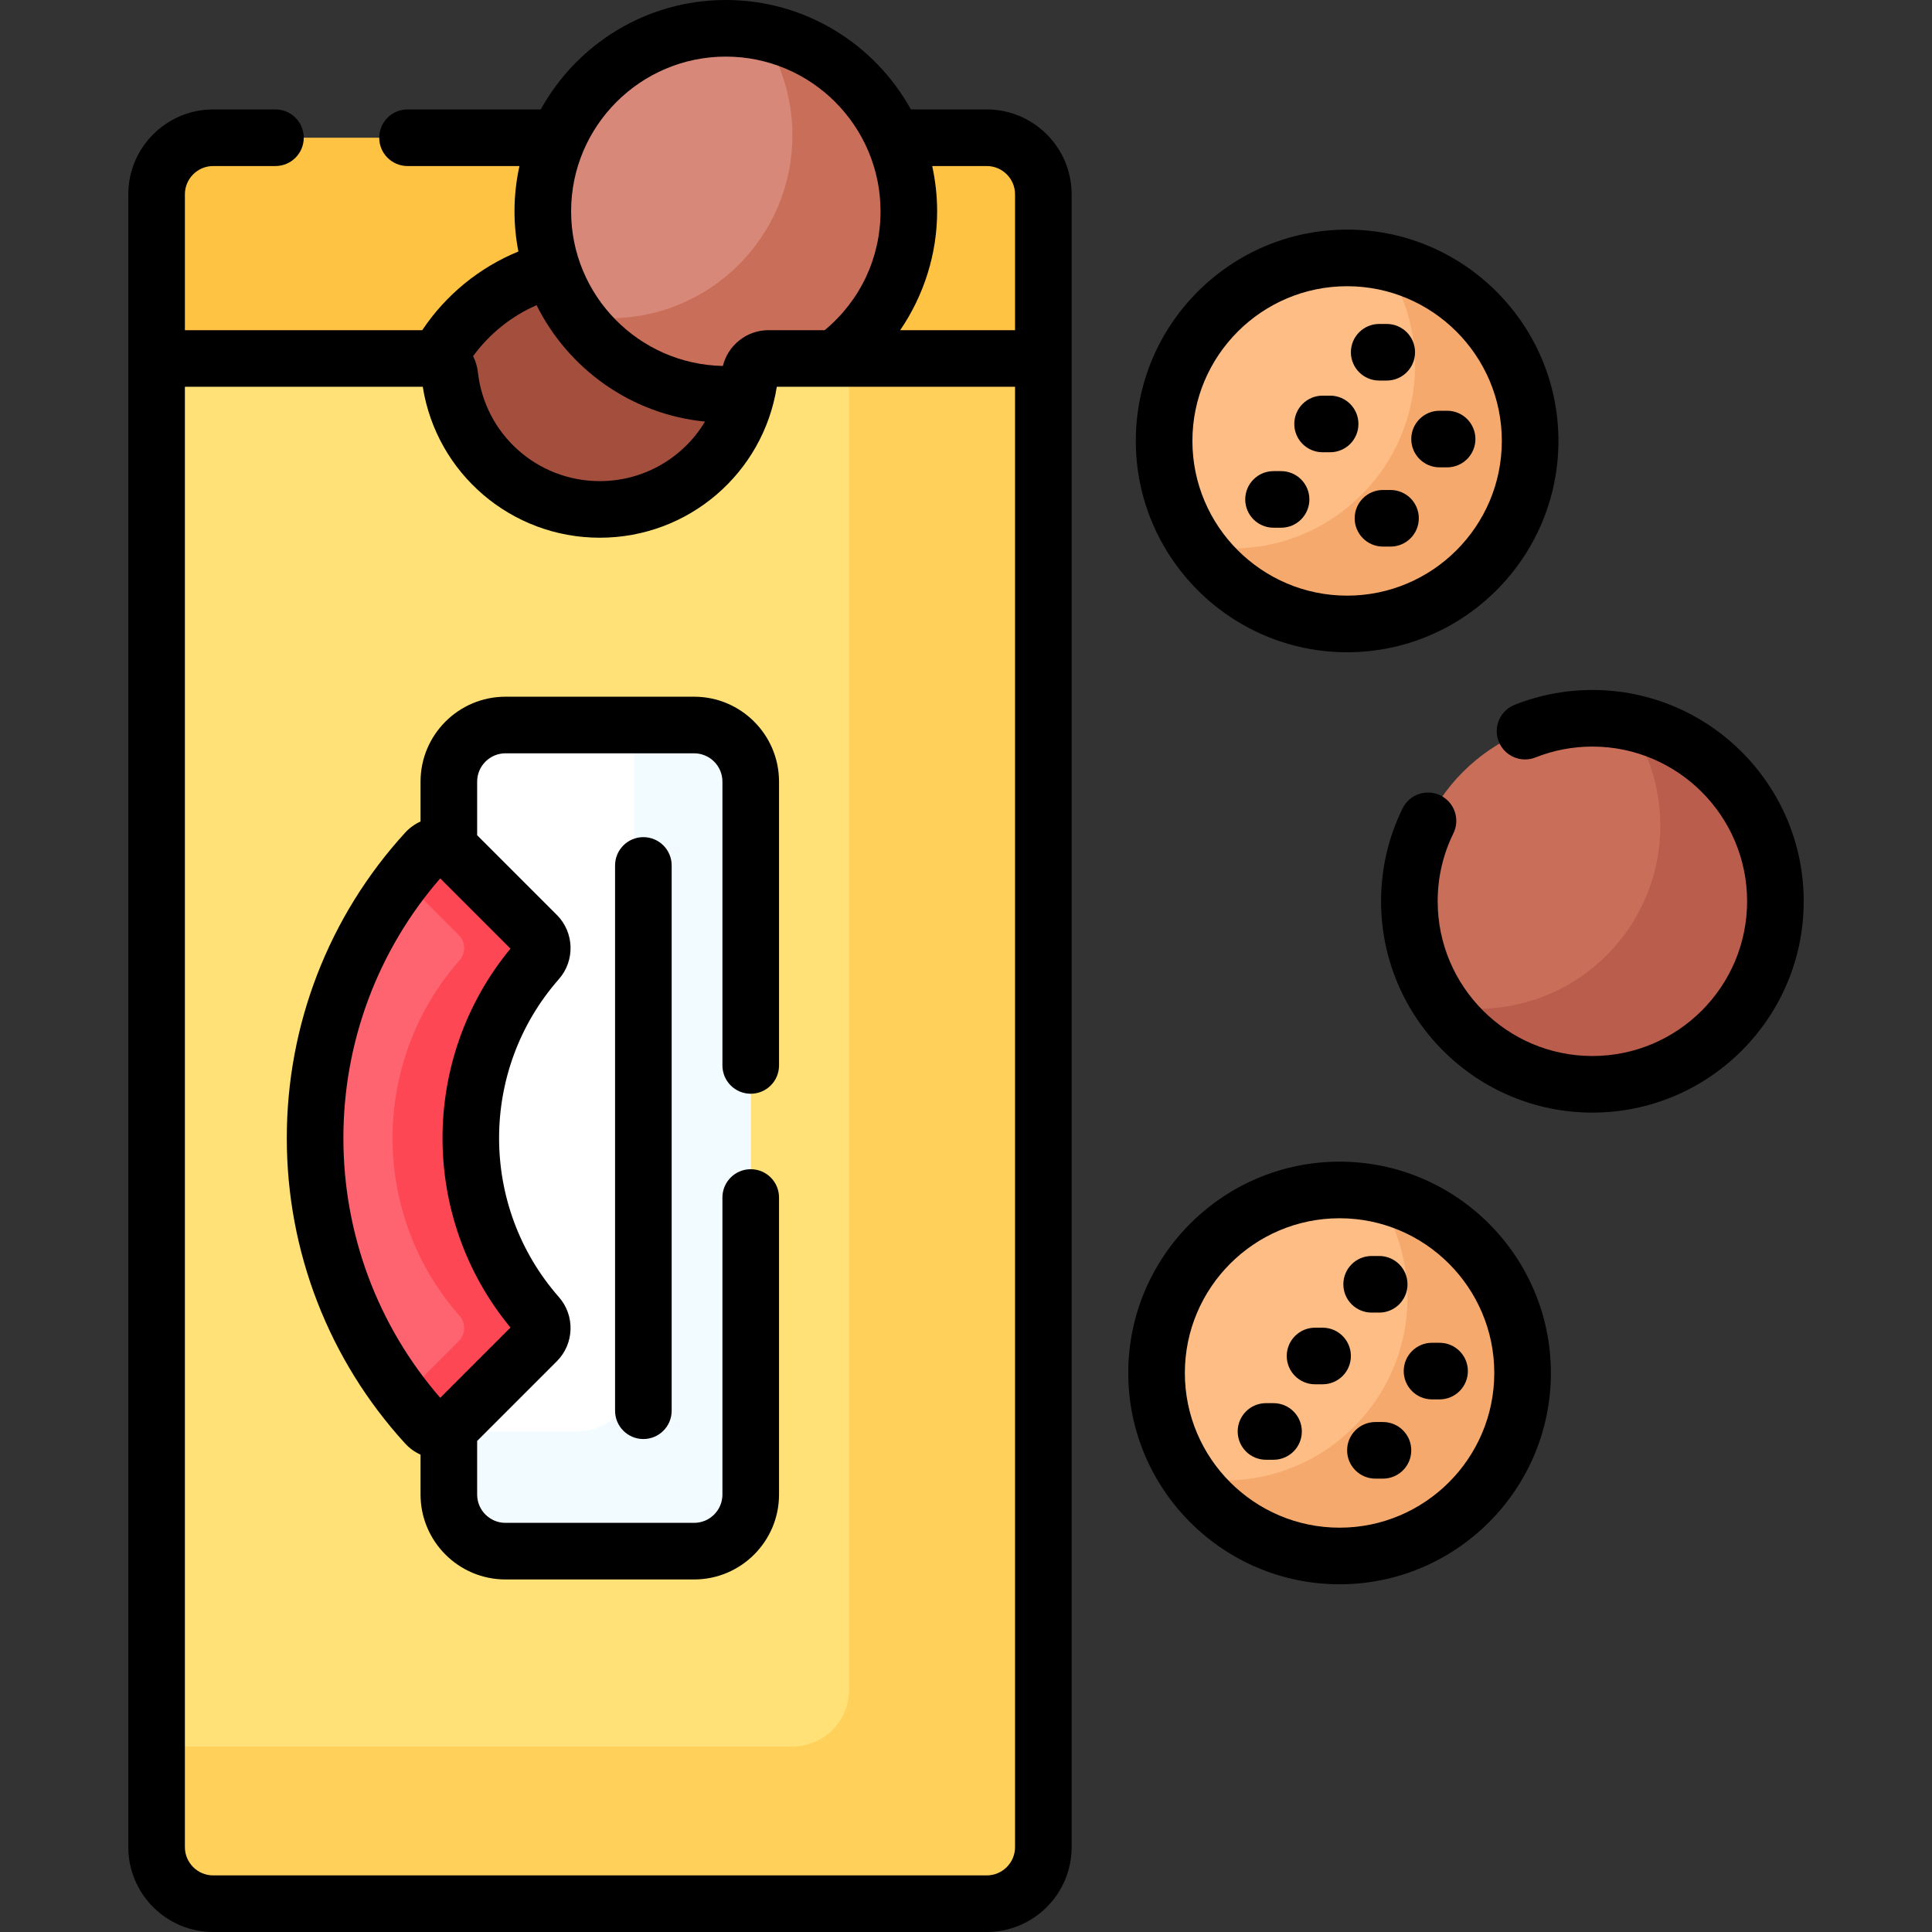 <svg id="Capa_1" enable-background="new 0 0 512 512" viewBox="0 0 512 512" xmlns="http://www.w3.org/2000/svg"><rect x="0" y="0" width="512" height="512" fill="#333333" stroke="none"/><g><g><g><path d="m114.232 96c2.036 0 3.745 1.551 3.975 3.608 2.321 20.746 19.836 36.392 40.743 36.392s38.423-15.646 40.744-36.392c.23-2.058 1.939-3.608 3.975-3.608h72.831v-44.5c0-8.284-6.716-15-15-15h-205c-8.284 0-15 6.716-15 15v44.5z" fill="#ffc344"/><path d="m118.207 99.608c2.321 20.746 19.836 36.392 40.743 36.392s38.423-15.646 40.744-36.392c.151-1.347.941-2.467 2.036-3.086-8.017-15.736-24.359-26.522-43.23-26.522-18.744 0-34.992 10.64-43.067 26.203 1.471.472 2.591 1.772 2.774 3.405z" fill="#a44f3e"/><path d="m192.35 104.5c2.237 0 4.435-.165 6.592-.458.325-1.45.583-2.927.751-4.434.23-2.058 1.939-3.608 3.975-3.608h16.104c12.727-8.742 21.078-23.393 21.078-40 0-26.786-21.714-48.5-48.5-48.5s-48.5 21.714-48.5 48.5 21.714 48.5 48.5 48.5z" fill="#d78878"/><path d="m201.456 8.366c5.384 7.813 8.544 17.278 8.544 27.485 0 26.786-21.714 48.5-48.5 48.5-3.114 0-6.155-.305-9.105-.866 8.747 12.692 23.376 21.016 39.956 21.016 2.237 0 4.435-.165 6.592-.458.325-1.45.583-2.927.751-4.434.23-2.058 1.939-3.608 3.975-3.608h16.104c12.727-8.742 21.078-23.393 21.078-40-.001-23.673-16.964-43.372-39.395-47.635z" fill="#c96e59"/><circle cx="422" cy="238.851" fill="#c96e59" r="48.5"/><path d="m431.385 191.266c5.427 7.832 8.615 17.334 8.615 27.584 0 26.786-21.714 48.5-48.5 48.5-3.212 0-6.347-.32-9.385-.916 8.755 12.635 23.349 20.916 39.885 20.916 26.786 0 48.5-21.714 48.5-48.5 0-23.574-16.822-43.212-39.115-47.584z" fill="#bb5d4c"/><g><circle cx="357" cy="116.851" fill="#ffbd86" r="48.5"/><path d="m366.385 69.266c5.427 7.833 8.615 17.334 8.615 27.585 0 26.786-21.714 48.5-48.5 48.5-3.212 0-6.347-.32-9.385-.916 8.755 12.635 23.349 20.916 39.885 20.916 26.786 0 48.5-21.714 48.5-48.5 0-23.575-16.822-43.213-39.115-47.585z" fill="#f6a96c"/></g><g><circle cx="355" cy="363.851" fill="#ffbd86" r="48.5"/><path d="m364.385 316.266c5.427 7.832 8.615 17.334 8.615 27.584 0 26.786-21.714 48.5-48.5 48.5-3.212 0-6.347-.32-9.385-.916 8.755 12.635 23.349 20.916 39.885 20.916 26.786 0 48.5-21.714 48.5-48.5 0-23.574-16.822-43.212-39.115-47.584z" fill="#f6a96c"/></g><path d="m114.232 95h-72.732v394.5c0 8.284 6.716 15 15 15h205c8.284 0 15-6.716 15-15v-394.5h-72.831c-2.566 0-4.683 1.947-4.968 4.497-2.235 19.975-19.18 35.503-39.751 35.503s-37.515-15.529-39.75-35.503c-.285-2.55-2.402-4.497-4.968-4.497z" fill="#ffe177"/><path d="m225 95v352.85c0 8.284-6.716 15-15 15h-168.5v26.65c0 8.284 6.716 15 15 15h205c8.284 0 15-6.716 15-15v-394.5z" fill="#ffd15b"/><path d="m133.95 411.072h50c8.284 0 15-6.716 15-15v-188.936c0-8.284-6.716-15-15-15h-50c-8.284 0-15 6.716-15 15v188.936c0 8.284 6.716 15 15 15z" fill="#fff"/><path d="m183.95 192.136h-15.95v172.215c0 8.284-6.716 15-15 15h-34.05v16.721c0 8.284 6.716 15 15 15h50c8.284 0 15-6.716 15-15v-188.936c0-8.284-6.716-15-15-15z" fill="#f2fbff"/><path d="m142.481 254.517c-23.65 26.879-23.65 67.295 0 94.174 1.719 1.953 1.631 4.902-.208 6.742-7.408 7.409-14.817 14.817-22.225 22.225-2.017 2.017-5.224 1.927-7.148-.179-39.2-42.919-39.2-108.833 0-151.751 1.924-2.106 5.131-2.196 7.148-.179 7.408 7.408 14.817 14.817 22.225 22.225 1.84 1.841 1.927 4.79.208 6.743z" fill="#fe646f"/><path d="m142.481 254.517c1.719-1.953 1.631-4.902-.208-6.742-7.408-7.408-14.817-14.817-22.225-22.225-2.017-2.017-5.224-1.927-7.148.179-2.155 2.36-4.185 4.793-6.103 7.284 4.921 4.921 9.842 9.842 14.763 14.763 1.84 1.84 1.927 4.789.208 6.742-23.65 26.879-23.65 67.295 0 94.174 1.719 1.953 1.631 4.902-.208 6.742-4.921 4.921-9.842 9.842-14.763 14.763 1.918 2.491 3.948 4.924 6.103 7.284 1.924 2.106 5.131 2.196 7.148.179l22.225-22.225c1.84-1.84 1.927-4.789.208-6.742-23.65-26.881-23.65-67.297 0-94.176z" fill="#fd4755"/></g></g><g><path d="m261.5 29.001h-20.107c-9.548-17.273-27.949-29.001-49.043-29.001s-39.495 11.728-49.042 29.001h-35.308c-4.142 0-7.5 3.357-7.5 7.5s3.358 7.5 7.5 7.5h29.658c-.848 3.868-1.308 7.88-1.308 11.999 0 3.643.361 7.202 1.029 10.653-10.333 4.226-19.248 11.503-25.478 20.847h-62.901v-35.999c0-4.136 3.364-7.5 7.5-7.5h16.5c4.142 0 7.5-3.357 7.5-7.5s-3.358-7.5-7.5-7.5h-16.5c-12.407 0-22.5 10.094-22.5 22.5v437.999c0 12.406 10.093 22.5 22.5 22.5h205c12.406 0 22.5-10.094 22.5-22.5v-437.999c0-12.406-10.094-22.5-22.5-22.5zm0 15c4.136 0 7.5 3.364 7.5 7.5v35.999h-30.441c6.272-9.2 9.791-20.172 9.791-31.5 0-4.119-.46-8.131-1.308-11.999zm-69.15-29.001c22.607 0 41 18.393 41 41 0 12.325-5.364 23.675-14.797 31.5h-14.884c-5.792 0-10.721 3.974-12.105 9.48-22.245-.422-40.214-18.636-40.214-40.98 0-22.607 18.393-41 41-41zm-50.15 65.88c8.401 16.864 25.05 28.923 44.637 30.846-5.706 9.515-16.116 15.774-27.888 15.774-16.573 0-30.457-12.397-32.296-28.837-.171-1.533-.617-2.971-1.275-4.277 4.319-5.918 10.142-10.598 16.822-13.506zm126.8 408.62c0 4.136-3.364 7.5-7.5 7.5h-205c-4.136 0-7.5-3.364-7.5-7.5v-387h63.04c3.631 22.952 23.425 40 46.911 40 23.488 0 43.282-17.047 46.911-40h63.138z"/><path d="m365.5 100.851h2c4.143 0 7.5-3.357 7.5-7.5s-3.357-7.5-7.5-7.5h-2c-4.143 0-7.5 3.357-7.5 7.5s3.357 7.5 7.5 7.5z"/><path d="m381.5 123.851h2c4.143 0 7.5-3.357 7.5-7.5s-3.357-7.5-7.5-7.5h-2c-4.143 0-7.5 3.357-7.5 7.5s3.357 7.5 7.5 7.5z"/><path d="m350.5 119.851h2c4.143 0 7.5-3.357 7.5-7.5s-3.357-7.5-7.5-7.5h-2c-4.143 0-7.5 3.357-7.5 7.5s3.357 7.5 7.5 7.5z"/><path d="m337.5 139.851h2c4.143 0 7.5-3.357 7.5-7.5s-3.357-7.5-7.5-7.5h-2c-4.143 0-7.5 3.357-7.5 7.5s3.357 7.5 7.5 7.5z"/><path d="m368.5 129.851h-2c-4.143 0-7.5 3.357-7.5 7.5s3.357 7.5 7.5 7.5h2c4.143 0 7.5-3.357 7.5-7.5s-3.357-7.5-7.5-7.5z"/><path d="m363.5 347.851h2c4.143 0 7.5-3.357 7.5-7.5s-3.357-7.5-7.5-7.5h-2c-4.143 0-7.5 3.357-7.5 7.5s3.357 7.5 7.5 7.5z"/><path d="m379.5 355.851c-4.143 0-7.5 3.357-7.5 7.5s3.357 7.5 7.5 7.5h2c4.143 0 7.5-3.357 7.5-7.5s-3.357-7.5-7.5-7.5z"/><path d="m350.5 351.851h-2c-4.143 0-7.5 3.357-7.5 7.5s3.357 7.5 7.5 7.5h2c4.143 0 7.5-3.357 7.5-7.5s-3.357-7.5-7.5-7.5z"/><path d="m337.5 371.851h-2c-4.143 0-7.5 3.357-7.5 7.5s3.357 7.5 7.5 7.5h2c4.143 0 7.5-3.357 7.5-7.5s-3.357-7.5-7.5-7.5z"/><path d="m366.5 376.851h-2c-4.143 0-7.5 3.357-7.5 7.5s3.357 7.5 7.5 7.5h2c4.143 0 7.5-3.357 7.5-7.5s-3.357-7.5-7.5-7.5z"/><path d="m183.95 184.636h-50c-12.407 0-22.5 10.094-22.5 22.5v10.57c-1.534.696-2.933 1.699-4.088 2.965-20.224 22.141-31.362 50.885-31.362 80.933s11.138 58.791 31.361 80.933c1.156 1.266 2.555 2.27 4.089 2.966v10.57c0 12.406 10.093 22.5 22.5 22.5h50c12.407 0 22.5-10.094 22.5-22.5v-78.721c0-4.143-3.358-7.5-7.5-7.5s-7.5 3.357-7.5 7.5v78.721c0 4.136-3.364 7.5-7.5 7.5h-50c-4.136 0-7.5-3.364-7.5-7.5v-14.208l21.126-21.126c4.622-4.622 4.857-12.089.536-16.999-21.134-24.02-21.134-60.247 0-84.266 4.322-4.912 4.086-12.38-.535-16.999l-21.126-21.127v-14.209c0-4.136 3.364-7.5 7.5-7.5h50c4.136 0 7.5 3.364 7.5 7.5v75.215c0 4.143 3.358 7.5 7.5 7.5s7.5-3.357 7.5-7.5v-75.215c-.001-12.41-10.094-22.503-22.501-22.503zm-47.099 64.926c-.002.003-.005.006-.006.008.002-.004.004-.006.006-.008zm-1.564 102.25-18.62 18.62c-16.572-19.088-25.667-43.423-25.667-68.828 0-25.404 9.094-49.739 25.667-68.828l18.62 18.62c-24.019 29.037-24.019 71.379 0 100.416z"/><path d="m163 229.351v144.507c0 4.143 3.358 7.5 7.5 7.5s7.5-3.357 7.5-7.5v-144.507c0-4.143-3.358-7.5-7.5-7.5s-7.5 3.357-7.5 7.5z"/><path d="m357 172.851c30.879 0 56-25.121 56-56s-25.121-56-56-56-56 25.121-56 56 25.121 56 56 56zm0-97c22.607 0 41 18.393 41 41s-18.393 41-41 41-41-18.393-41-41 18.393-41 41-41z"/><path d="m422 182.851c-7.089 0-14.022 1.322-20.608 3.932-3.852 1.525-5.736 5.884-4.211 9.734 1.524 3.852 5.883 5.739 9.734 4.211 4.82-1.909 9.896-2.877 15.085-2.877 22.607 0 41 18.393 41 41s-18.393 41-41 41-41-18.393-41-41c0-6.316 1.401-12.378 4.167-18.017 1.823-3.719.287-8.212-3.433-10.036-3.72-1.822-8.212-.287-10.036 3.433-3.781 7.711-5.698 15.994-5.698 24.62 0 30.879 25.121 56 56 56s56-25.121 56-56-25.121-56-56-56z"/><path d="m355 307.851c-30.879 0-56 25.121-56 56s25.121 56 56 56 56-25.121 56-56-25.121-56-56-56zm0 97c-22.607 0-41-18.393-41-41s18.393-41 41-41 41 18.393 41 41-18.393 41-41 41z"/></g></g><g/><g/><g/><g/><g/><g/><g/><g/><g/><g/><g/><g/><g/><g/><g/></svg>